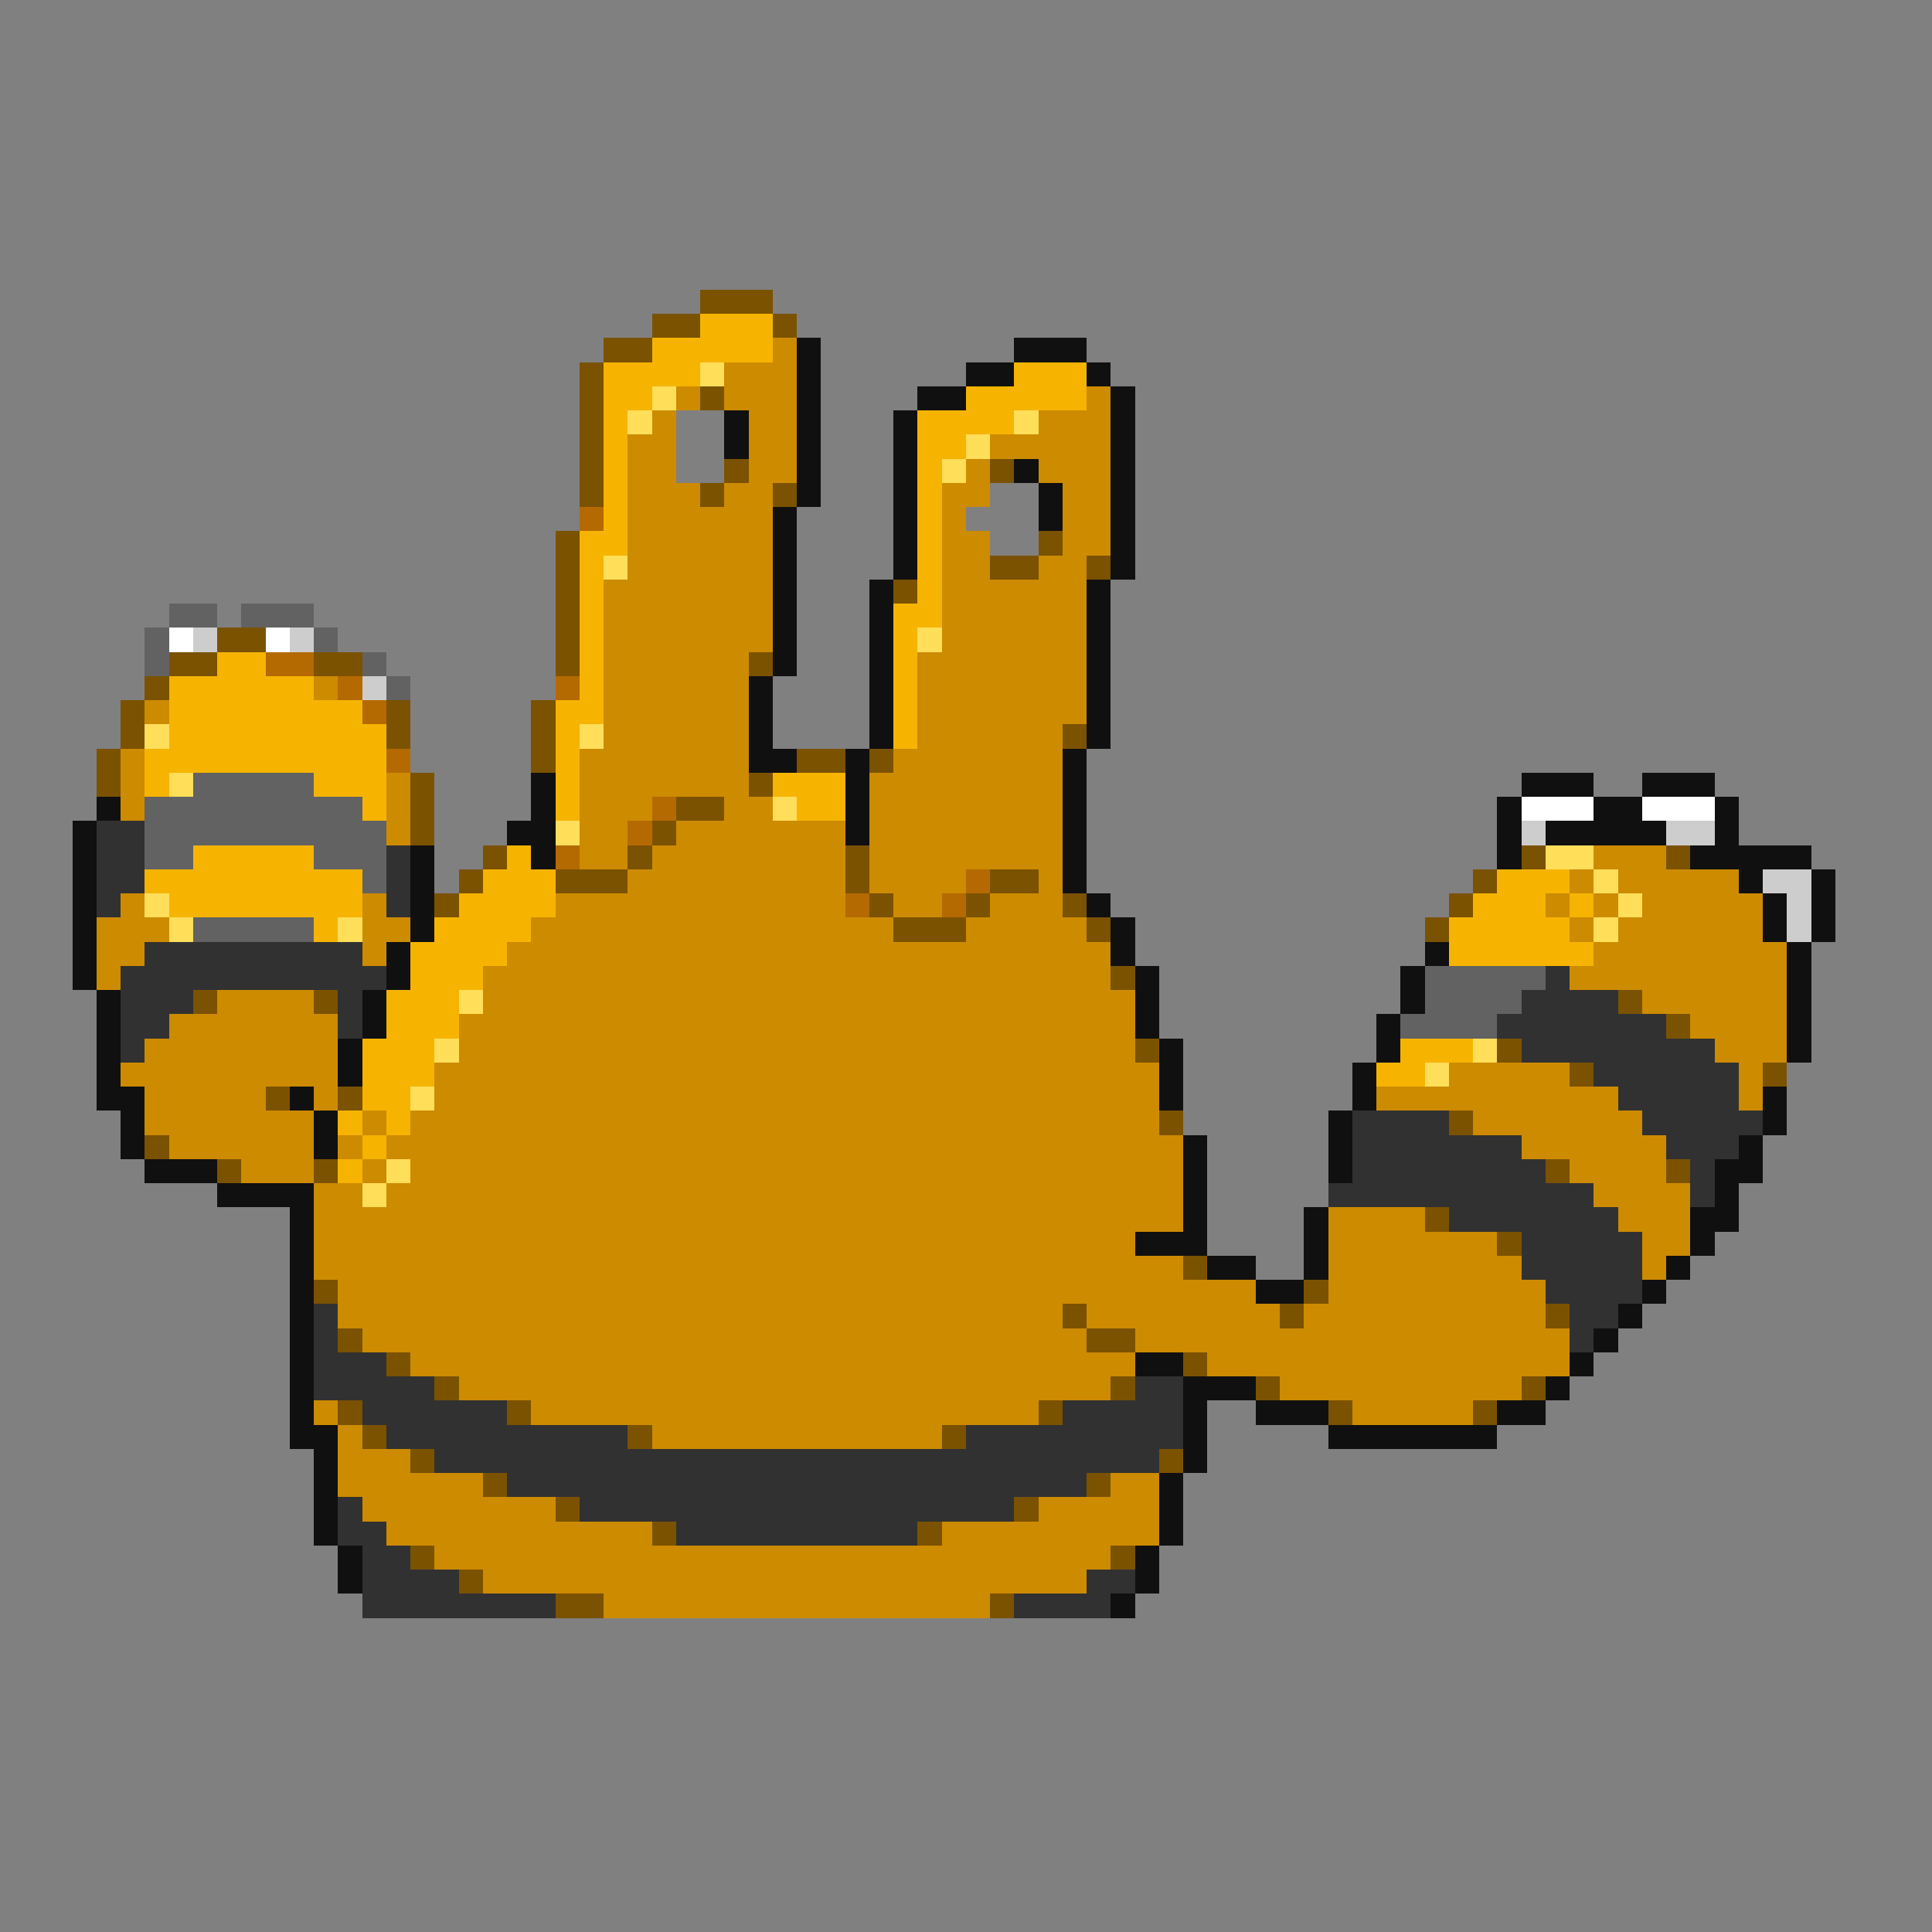 <svg xmlns="http://www.w3.org/2000/svg" viewBox="0 -0.5 80 80" shape-rendering="crispEdges">
<rect x="0" y="-0.5" width="80" height="80" fill="#808080" stroke="none"/>
<path stroke="#7b5200" d="M29 12h3M27 13h2M32 13h1M25 14h2M24 15h1M24 16h1M29 16h1M24 17h1M24 18h1M24 19h1M30 19h1M41 19h1M24 20h1M29 20h1M32 20h1M23 22h1M43 22h1M23 23h1M41 23h2M45 23h1M23 24h1M37 24h1M23 25h1M9 26h2M23 26h1M7 27h2M13 27h2M23 27h1M31 27h1M6 28h1M5 29h1M16 29h1M22 29h1M5 30h1M16 30h1M22 30h1M44 30h1M4 31h1M22 31h1M33 31h2M36 31h1M4 32h1M17 32h1M31 32h1M17 33h1M28 33h2M17 34h1M27 34h1M20 35h1M26 35h1M35 35h1M63 35h1M69 35h1M19 36h1M23 36h3M35 36h1M41 36h2M61 36h1M18 37h1M36 37h1M40 37h1M44 37h1M60 37h1M37 38h3M45 38h1M59 38h1M46 40h1M8 41h1M13 41h1M67 41h1M69 42h1M47 43h1M62 43h1M65 44h1M73 44h1M11 45h1M14 45h1M48 46h1M60 46h1M6 47h1M9 48h1M13 48h1M64 48h1M69 48h1M59 50h1M62 51h1M49 52h1M13 53h1M54 53h1M44 54h1M53 54h1M64 54h1M14 55h1M45 55h2M16 56h1M49 56h1M18 57h1M46 57h1M52 57h1M63 57h1M14 58h1M21 58h1M43 58h1M55 58h1M61 58h1M15 59h1M26 59h1M39 59h1M17 60h1M48 60h1M20 61h1M45 61h1M23 62h1M42 62h1M27 63h1M38 63h1M17 64h1M46 64h1M19 65h1M23 66h2M41 66h1" />
<path stroke="#f6b400" d="M29 13h3M27 14h5M25 15h4M42 15h3M25 16h2M40 16h5M25 17h1M38 17h4M25 18h1M38 18h2M25 19h1M38 19h1M25 20h1M38 20h1M25 21h1M38 21h1M24 22h2M38 22h1M24 23h1M38 23h1M24 24h1M38 24h1M24 25h1M37 25h2M24 26h1M37 26h1M9 27h2M24 27h1M37 27h1M7 28h6M24 28h1M37 28h1M7 29h8M23 29h2M37 29h1M7 30h9M23 30h1M37 30h1M6 31h10M23 31h1M6 32h1M13 32h3M23 32h1M32 32h3M15 33h1M23 33h1M33 33h2M8 35h5M21 35h1M6 36h9M20 36h3M62 36h3M7 37h8M19 37h4M61 37h3M65 37h1M13 38h1M18 38h4M60 38h5M17 39h4M60 39h6M17 40h3M16 41h3M16 42h3M15 43h3M58 43h3M15 44h3M57 44h2M15 45h2M14 46h1M16 46h1M15 47h1M14 48h1" />
<path stroke="#cd8b00" d="M32 14h1M30 15h3M28 16h1M30 16h3M45 16h1M27 17h1M31 17h2M43 17h3M26 18h2M31 18h2M41 18h5M26 19h2M31 19h2M40 19h1M43 19h3M26 20h3M30 20h2M39 20h2M44 20h2M26 21h6M39 21h1M44 21h2M26 22h6M39 22h2M44 22h2M26 23h6M39 23h2M43 23h2M25 24h7M39 24h6M25 25h7M39 25h6M25 26h7M39 26h6M25 27h6M38 27h7M13 28h1M25 28h6M38 28h7M6 29h1M25 29h6M38 29h7M25 30h6M38 30h6M5 31h1M24 31h7M37 31h7M5 32h1M16 32h1M24 32h7M36 32h8M5 33h1M16 33h1M24 33h3M30 33h2M36 33h8M16 34h1M24 34h2M28 34h7M36 34h8M24 35h2M27 35h8M36 35h8M66 35h3M26 36h9M36 36h4M43 36h1M65 36h1M67 36h5M5 37h1M15 37h1M23 37h12M37 37h2M41 37h3M64 37h1M66 37h1M68 37h5M4 38h3M15 38h2M22 38h15M40 38h5M65 38h1M67 38h6M4 39h2M15 39h1M21 39h25M66 39h8M4 40h1M20 40h26M65 40h9M9 41h4M20 41h27M68 41h6M7 42h7M19 42h28M70 42h4M6 43h8M19 43h28M71 43h3M5 44h9M18 44h30M60 44h5M72 44h1M6 45h5M13 45h1M18 45h30M57 45h10M72 45h1M6 46h7M15 46h1M17 46h31M61 46h7M7 47h6M14 47h1M16 47h33M63 47h6M10 48h3M15 48h1M17 48h32M65 48h4M13 49h2M16 49h33M66 49h4M13 50h36M55 50h4M67 50h3M13 51h34M55 51h7M68 51h2M13 52h36M55 52h8M68 52h1M14 53h38M55 53h9M14 54h30M45 54h8M54 54h10M15 55h30M47 55h18M17 56h30M50 56h15M19 57h27M53 57h10M13 58h1M22 58h21M56 58h5M14 59h1M27 59h12M14 60h3M14 61h6M46 61h2M15 62h8M43 62h5M16 63h11M39 63h9M18 64h28M20 65h25M25 66h16" />
<path stroke="#101010" d="M33 14h1M42 14h3M33 15h1M40 15h2M45 15h1M33 16h1M38 16h2M46 16h1M30 17h1M33 17h1M37 17h1M46 17h1M30 18h1M33 18h1M37 18h1M46 18h1M33 19h1M37 19h1M42 19h1M46 19h1M33 20h1M37 20h1M43 20h1M46 20h1M32 21h1M37 21h1M43 21h1M46 21h1M32 22h1M37 22h1M46 22h1M32 23h1M37 23h1M46 23h1M32 24h1M36 24h1M45 24h1M32 25h1M36 25h1M45 25h1M32 26h1M36 26h1M45 26h1M32 27h1M36 27h1M45 27h1M31 28h1M36 28h1M45 28h1M31 29h1M36 29h1M45 29h1M31 30h1M36 30h1M45 30h1M31 31h2M35 31h1M44 31h1M22 32h1M35 32h1M44 32h1M63 32h3M68 32h3M4 33h1M22 33h1M35 33h1M44 33h1M62 33h1M66 33h2M71 33h1M3 34h1M21 34h2M35 34h1M44 34h1M62 34h1M64 34h5M71 34h1M3 35h1M17 35h1M22 35h1M44 35h1M62 35h1M70 35h5M3 36h1M17 36h1M44 36h1M72 36h1M75 36h1M3 37h1M17 37h1M45 37h1M73 37h1M75 37h1M3 38h1M17 38h1M46 38h1M73 38h1M75 38h1M3 39h1M16 39h1M46 39h1M59 39h1M74 39h1M3 40h1M16 40h1M47 40h1M58 40h1M74 40h1M4 41h1M15 41h1M47 41h1M58 41h1M74 41h1M4 42h1M15 42h1M47 42h1M57 42h1M74 42h1M4 43h1M14 43h1M48 43h1M57 43h1M74 43h1M4 44h1M14 44h1M48 44h1M56 44h1M4 45h2M12 45h1M48 45h1M56 45h1M73 45h1M5 46h1M13 46h1M55 46h1M73 46h1M5 47h1M13 47h1M49 47h1M55 47h1M72 47h1M6 48h3M49 48h1M55 48h1M71 48h2M9 49h4M49 49h1M71 49h1M12 50h1M49 50h1M54 50h1M70 50h2M12 51h1M47 51h3M54 51h1M70 51h1M12 52h1M50 52h2M54 52h1M69 52h1M12 53h1M52 53h2M68 53h1M12 54h1M67 54h1M12 55h1M66 55h1M12 56h1M47 56h2M65 56h1M12 57h1M49 57h3M64 57h1M12 58h1M49 58h1M52 58h3M62 58h2M12 59h2M49 59h1M55 59h7M13 60h1M49 60h1M13 61h1M48 61h1M13 62h1M48 62h1M13 63h1M48 63h1M14 64h1M47 64h1M14 65h1M47 65h1M46 66h1" />
<path stroke="#ffde5a" d="M29 15h1M27 16h1M26 17h1M42 17h1M40 18h1M39 19h1M25 23h1M38 26h1M6 30h1M24 30h1M7 32h1M32 33h1M23 34h1M64 35h2M66 36h1M6 37h1M67 37h1M7 38h1M14 38h1M66 38h1M19 41h1M18 43h1M61 43h1M59 44h1M17 45h1M16 48h1M15 49h1" />
<path stroke="#b46a00" d="M24 21h1M11 27h2M14 28h1M23 28h1M15 29h1M16 31h1M27 33h1M26 34h1M23 35h1M40 36h1M35 37h1M39 37h1" />
<path stroke="#626262" d="M7 25h2M10 25h3M6 26h1M13 26h1M6 27h1M15 27h1M16 28h1M8 32h5M6 33h9M6 34h10M6 35h2M13 35h3M15 36h1M8 38h5M59 40h5M59 41h4M58 42h4" />
<path stroke="#ffffff" d="M7 26h1M11 26h1M63 33h3M68 33h3" />
<path stroke="#cdcdcd" d="M8 26h1M12 26h1M15 28h1M63 34h1M69 34h2M73 36h2M74 37h1M74 38h1" />
<path stroke="#313131" d="M4 34h2M4 35h2M16 35h1M4 36h2M16 36h1M4 37h1M16 37h1M6 39h9M5 40h11M64 40h1M5 41h3M14 41h1M63 41h4M5 42h2M14 42h1M62 42h7M5 43h1M63 43h8M66 44h6M67 45h5M56 46h4M68 46h5M56 47h7M69 47h3M56 48h8M70 48h1M55 49h11M70 49h1M60 50h7M63 51h5M63 52h5M64 53h4M13 54h1M65 54h2M13 55h1M65 55h1M13 56h3M13 57h5M47 57h2M15 58h6M44 58h5M16 59h10M40 59h9M18 60h30M21 61h24M14 62h1M24 62h18M14 63h2M28 63h10M15 64h2M15 65h4M45 65h2M15 66h8M42 66h4" />
</svg>